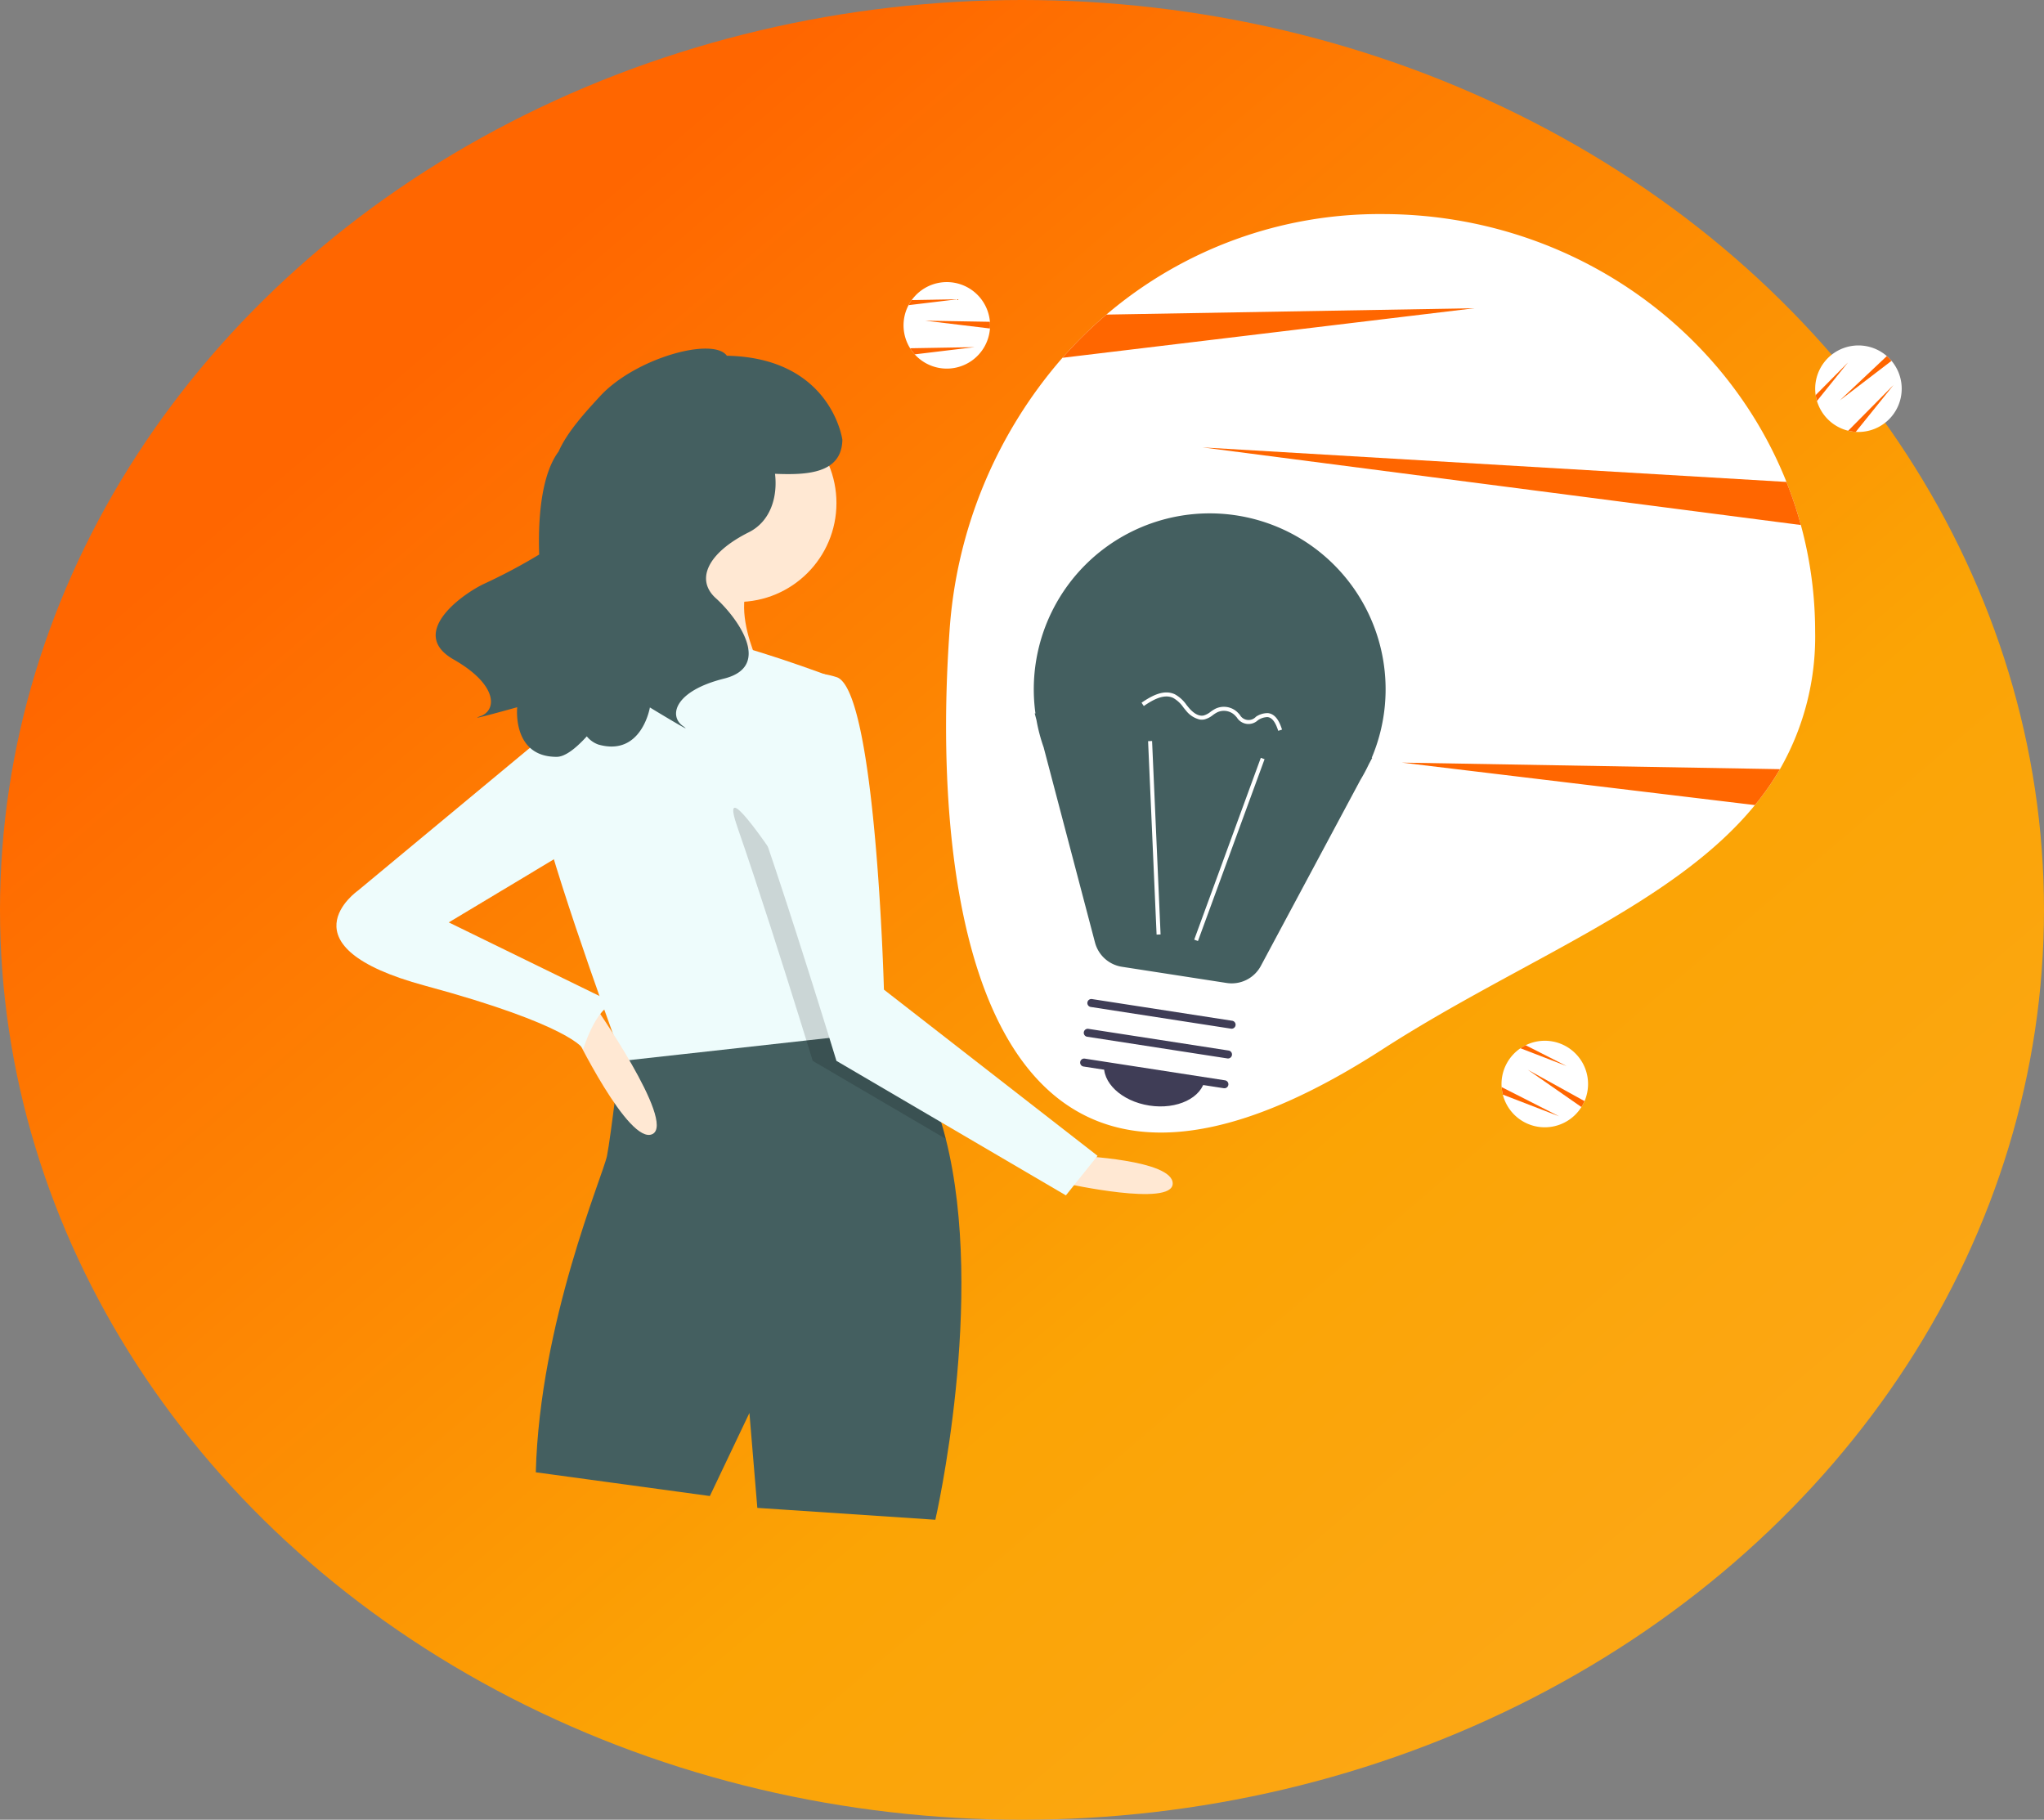 <svg xmlns="http://www.w3.org/2000/svg" xmlns:xlink="http://www.w3.org/1999/xlink" width="401" height="357" viewBox="0 0 401 357">
  <rect x="0" y="0" width="401" height="357" fill="#808080" stroke="none"/>
  <defs>
    <linearGradient id="linear-gradient" x1="0.031" y1="0.364" x2="0.935" y2="1.312" gradientUnits="objectBoundingBox">
      <stop offset="0" stop-color="#f60"/>
      <stop offset="0.473" stop-color="#fba405"/>
      <stop offset="1" stop-color="#fdab29"/>
    </linearGradient>
  </defs>
  <g id="md-img" transform="translate(66 42)">
    <ellipse id="Ellipse_110" data-name="Ellipse 110" cx="200.5" cy="178.5" rx="200.5" ry="178.5" transform="translate(-66 -42)" fill="url(#linear-gradient)"/>
    <g id="Group_11" data-name="Group 11" transform="translate(290.112 25.768)">
      <path id="Path_158" data-name="Path 158" d="M1065.082,115.067c.146.15.286.3.414.46a8.487,8.487,0,1,1-14.631,7.871,7.836,7.836,0,0,1-.254-1.154,8.485,8.485,0,0,1,13.965-7.65C1064.752,114.741,1064.922,114.9,1065.082,115.067Z" transform="translate(-1050.519 -112.505)" fill="#fff"/>
      <path id="Path_159" data-name="Path 159" d="M1076.147,119.866c.146.15.286.3.414.46L1066.4,128.1l9.245-8.712C1075.817,119.541,1075.987,119.7,1076.147,119.866Z" transform="translate(-1061.584 -117.305)" fill="#f60"/>
      <path id="Path_160" data-name="Path 160" d="M1080.787,138.039l-7.427,9.221a8.5,8.5,0,0,1-1.478-.231Z" transform="translate(-1065.405 -130.299)" fill="#f60"/>
      <path id="Path_161" data-name="Path 161" d="M1057.171,123.526l-6.084,7.551a7.8,7.8,0,0,1-.253-1.154Z" transform="translate(-1050.739 -120.185)" fill="#f60"/>
    </g>
    <g id="Group_10" data-name="Group 10" transform="translate(0 0)">
      <path id="Path_146" data-name="Path 146" d="M658.54,109.444a52.18,52.18,0,0,1-6.905,26.955,53.872,53.872,0,0,1-4.908,7.048c-16.1,19.695-46.04,30.474-73.1,47.935-79.87,51.539-88.522-31.047-84.915-81.938A90.8,90.8,0,0,1,510.87,55.7a84.332,84.332,0,0,1,8.624-8.479A82.6,82.6,0,0,1,573.628,27.5c36.161,0,67.042,21.811,79.285,52.546a79.375,79.375,0,0,1,5.626,29.4Z" transform="translate(-368.439 -27.503)" fill="#fff"/>
      <path id="Path_147" data-name="Path 147" d="M644.194,88.423l-80.85,9.728a84.344,84.344,0,0,1,8.624-8.479Z" transform="translate(-420.912 -69.956)" fill="#f60"/>
      <path id="Path_148" data-name="Path 148" d="M857.212,383.785a53.853,53.853,0,0,1-4.908,7.048L783.05,382.5Z" transform="translate(-574.017 -274.889)" fill="#f60"/>
      <path id="Path_149" data-name="Path 149" d="M771.422,193.727,654.05,178.5,768.6,185.275A78.979,78.979,0,0,1,771.422,193.727Z" transform="translate(-484.122 -132.729)" fill="#f60"/>
      <path id="Path_150" data-name="Path 150" d="M477.494,79.992c0,.209-.006.415-.024.618A8.487,8.487,0,1,1,461.5,76.03a7.811,7.811,0,0,1,.625-1A8.484,8.484,0,0,1,477.464,79.3C477.485,79.528,477.494,79.758,477.494,79.992Z" transform="translate(-349.257 -58.165)" fill="#fff"/>
      <path id="Path_151" data-name="Path 151" d="M487.251,97.414c0,.209-.006.415-.024.618L474.519,96.5l12.7.218C487.242,96.95,487.251,97.181,487.251,97.414Z" transform="translate(-359.014 -75.588)" fill="#f60"/>
      <path id="Path_152" data-name="Path 152" d="M477.432,113.615l-11.756,1.416a8.508,8.508,0,0,1-.9-1.2Z" transform="translate(-352.226 -87.511)" fill="#f60"/>
      <path id="Path_153" data-name="Path 153" d="M473.387,82.615l-9.628,1.158a7.8,7.8,0,0,1,.625-1Z" transform="translate(-351.515 -65.908)" fill="#f60"/>
      <path id="Path_154" data-name="Path 154" d="M863.5,574.974c-.1.185-.2.364-.311.535a8.487,8.487,0,1,1-11.959-11.532,7.806,7.806,0,0,1,1.022-.594A8.484,8.484,0,0,1,863.8,574.349C863.711,574.559,863.611,574.767,863.5,574.974Z" transform="translate(-618.941 -400.328)" fill="#fff"/>
      <path id="Path_155" data-name="Path 155" d="M875.378,588.064c-.1.185-.2.364-.311.535l-10.509-7.307,11.117,6.147C875.587,587.65,875.487,587.857,875.378,588.064Z" transform="translate(-630.817 -413.418)" fill="#f60"/>
      <path id="Path_156" data-name="Path 156" d="M858.876,598.214l-11.047-4.26a8.5,8.5,0,0,1-.231-1.478Z" transform="translate(-618.998 -421.211)" fill="#f60"/>
      <path id="Path_157" data-name="Path 157" d="M868.821,569.479l-9.047-3.49a7.8,7.8,0,0,1,1.022-.594Z" transform="translate(-627.484 -402.34)" fill="#f60"/>
      <path id="Path_162" data-name="Path 162" d="M567.914,636.956s18.626.776,18.626,5.433-20.955,0-20.955,0Z" transform="translate(-422.474 -452.208)" fill="#ffe8d3"/>
      <path id="Path_163" data-name="Path 163" d="M300.9,645.54l-34.924-2.328-1.552-18.626-7.761,16.3-34.148-4.657c.776-29.492,13.194-58.207,13.97-62.088s2.631-19.915,2.631-19.915c3.392-7.194,21.164-7.87,35.1-7.218,5.774.264,10.9.761,14.055,1.117,2.088.233,3.322.4,3.322.4,5.565,5.735,9.15,13.551,11.354,22.282C310.888,602.265,300.9,645.54,300.9,645.54Z" transform="translate(-183.4 -389.392)" fill="#445f60"/>
      <circle id="Ellipse_109" data-name="Ellipse 109" cx="19.403" cy="19.403" r="19.403" transform="translate(59.292 37.289)" fill="#ffe8d3"/>
      <path id="Path_164" data-name="Path 164" d="M274.81,229.879s-5.433,24.059-13.97,31.044,33.372,0,33.372,0-9.313-15.522-2.328-22.507S274.81,229.879,274.81,229.879Z" transform="translate(-209.309 -168.531)" fill="#ffe8d3"/>
      <path id="Path_165" data-name="Path 165" d="M288.243,380.96l-12.875,1.428-36.019,4s-.171-.458-.473-1.288c-2.615-7.132-15.212-41.84-16.6-52.263C220.722,321.2,237.02,307.23,237.02,307.23s15.522-3.1,20.179-3.1,23.283,6.985,23.283,6.985l6.946,62.484.6,5.409Z" transform="translate(-183.161 -220.271)" fill="#eefcfc"/>
      <path id="Path_166" data-name="Path 166" d="M392,476.644l-26.1-15.3s-.458-1.49-1.234-4c-.388-1.257-.861-2.778-1.4-4.5-3.011-9.67-8.064-25.627-12.115-37.284-6.209-17.85,24.059,31.82,24.059,31.82l1.513,1.172.6,5.409c2.088.233,3.322.4,3.322.4C386.212,460.1,389.8,467.913,392,476.644Z" transform="translate(-272.461 -295.226)" opacity="0.15"/>
      <path id="Path_167" data-name="Path 167" d="M364.464,327.01s-7.761,10.089-1.552,27.94,14.746,45.79,14.746,45.79l45.014,26.387,6.209-7.761-41.909-32.6s-1.552-58.984-9.313-61.312A15.905,15.905,0,0,0,364.464,327.01Z" transform="translate(-279.561 -234.618)" fill="#eefcfc"/>
      <path id="Path_168" data-name="Path 168" d="M246.836,543.82S257.7,566.327,262.358,564s-11.642-25.611-11.642-25.611Z" transform="translate(-200.35 -383.519)" fill="#ffe8d3"/>
      <path id="Path_169" data-name="Path 169" d="M138.807,352.77,97.674,386.918s-15.522,10.865,13.194,18.626,31.044,12.418,31.044,12.418,3.1-10.089,6.985-8.537l-33.372-16.3,27.163-16.3Z" transform="translate(-93.485 -254.17)" fill="#eefcfc"/>
      <path id="Path_170" data-name="Path 170" d="M167.054,160.776a109.581,109.581,0,0,0,10.987-5.826c-.285-8.457.757-16.134,3.805-20.2,1.711-3.885,5.3-7.775,8.118-10.838,6.911-7.522,22.193-11.721,24.9-7.963,20.5.4,22.658,16.473,22.658,16.473-.107,6.721-7.092,6.934-13.211,6.689.548,4.588-.912,9.356-5.141,11.47-8.086,4.043-10.512,9.3-6.469,12.938s11.321,13.343,1.617,15.769-10.917,7.278-8.086,9.3-6.469-3.639-6.469-3.639-1.617,9.7-10.108,7.278a5.108,5.108,0,0,1-2.269-1.608c-2.293,2.52-4.339,4.009-5.881,4.018-8.83.047-7.772-9.734-7.772-9.734s-10.481,2.944-7.211,1.76,3.411-6.183-5.28-11.135S162.18,163.19,167.054,160.776Z" transform="translate(-138.264 -88.16)" fill="#445f60"/>
      <path id="Path_171" data-name="Path 171" d="M545.113,260.441l-.141-.019.343,1.305a34.323,34.323,0,0,0,1.409,5.358L556.8,305.375a6.49,6.49,0,0,0,5.284,4.762l20.54,3.178a6.49,6.49,0,0,0,6.713-3.35l19.52-36.46a34.253,34.253,0,0,0,1.67-3.119l.663-1.238-.1-.014a34.511,34.511,0,1,0-65.971-8.693Z" transform="translate(-407.979 -162.473)" fill="#445f60"/>
      <path id="Path_172" data-name="Path 172" d="M579.765,310.349a7.059,7.059,0,0,1-1.08-.083l-21.471-3.322a7.085,7.085,0,0,1-5.77-5.2l-10.528-40.022a36.082,36.082,0,0,1-1.479-5.625l-.266-1.751a36.384,36.384,0,0,1,41.649-40.579l-.093.6a35.791,35.791,0,0,0-40.9,40.291l.2,1.31a35.852,35.852,0,0,0,1.466,5.578l10.535,40.045a6.478,6.478,0,0,0,5.276,4.755l21.471,3.322a6.489,6.489,0,0,0,6.7-3.345l.535.286A7.1,7.1,0,0,1,579.765,310.349Z" transform="translate(-403.862 -157.006)" fill="#fff"/>
      <rect id="Rectangle_56" data-name="Rectangle 56" width="37.987" height="0.784" transform="translate(168.286 142.342) rotate(-69.885)" fill="#fff"/>
      <rect id="Rectangle_57" data-name="Rectangle 57" width="0.784" height="37.987" transform="translate(159.237 103.404) rotate(-2.516)" fill="#fff"/>
      <path id="Path_173" data-name="Path 173" d="M603,579.845l-27.512-4.256a.784.784,0,1,1,.24-1.55l27.512,4.256a.784.784,0,0,1-.24,1.55Z" transform="translate(-428.914 -408.357)" fill="#3f3d56"/>
      <path id="Path_174" data-name="Path 174" d="M605.329,560.571l-27.512-4.256a.784.784,0,0,1,.24-1.55l27.512,4.256a.784.784,0,0,1-.24,1.55Z" transform="translate(-430.535 -394.926)" fill="#3f3d56"/>
      <path id="Path_175" data-name="Path 175" d="M607.656,541.3l-27.512-4.256a.784.784,0,1,1,.24-1.55l27.512,4.256a.784.784,0,0,1-.24,1.55Z" transform="translate(-432.157 -381.496)" fill="#3f3d56"/>
      <path id="Path_176" data-name="Path 176" d="M599.146,585.3c5.457.844,10.352-1.513,10.932-5.265l-19.762-3.057C589.736,580.728,593.689,584.454,599.146,585.3Z" transform="translate(-439.669 -410.411)" fill="#3f3d56"/>
      <path id="Path_177" data-name="Path 177" d="M625.962,342.393a4.831,4.831,0,0,1-2.677-1.731c-.175-.2-.345-.415-.515-.627a6.123,6.123,0,0,0-2.021-1.881c-1.8-.84-3.92.333-5.756,1.591l-.444-.647c2.019-1.384,4.372-2.662,6.531-1.656a6.8,6.8,0,0,1,2.3,2.1c.165.206.33.411.5.609.554.647,1.658,1.694,2.841,1.453a3.82,3.82,0,0,0,1.363-.721,7.294,7.294,0,0,1,.964-.609,3.84,3.84,0,0,1,4.216.6,7.6,7.6,0,0,1,.572.605,1.952,1.952,0,0,0,3.155.371,4.055,4.055,0,0,1,2.373-.711l.085.012c1.545.239,2.257,1.947,2.66,3.222l-.748.236c-.548-1.733-1.214-2.595-2.088-2.691a3.448,3.448,0,0,0-1.909.622,2.676,2.676,0,0,1-4.117-.544,6.923,6.923,0,0,0-.512-.544,3.082,3.082,0,0,0-3.338-.472,6.627,6.627,0,0,0-.86.546,4.455,4.455,0,0,1-1.658.85A2.578,2.578,0,0,1,625.962,342.393Z" transform="translate(-456.595 -243.237)" fill="#fff"/>
    </g>
  </g>
</svg>
